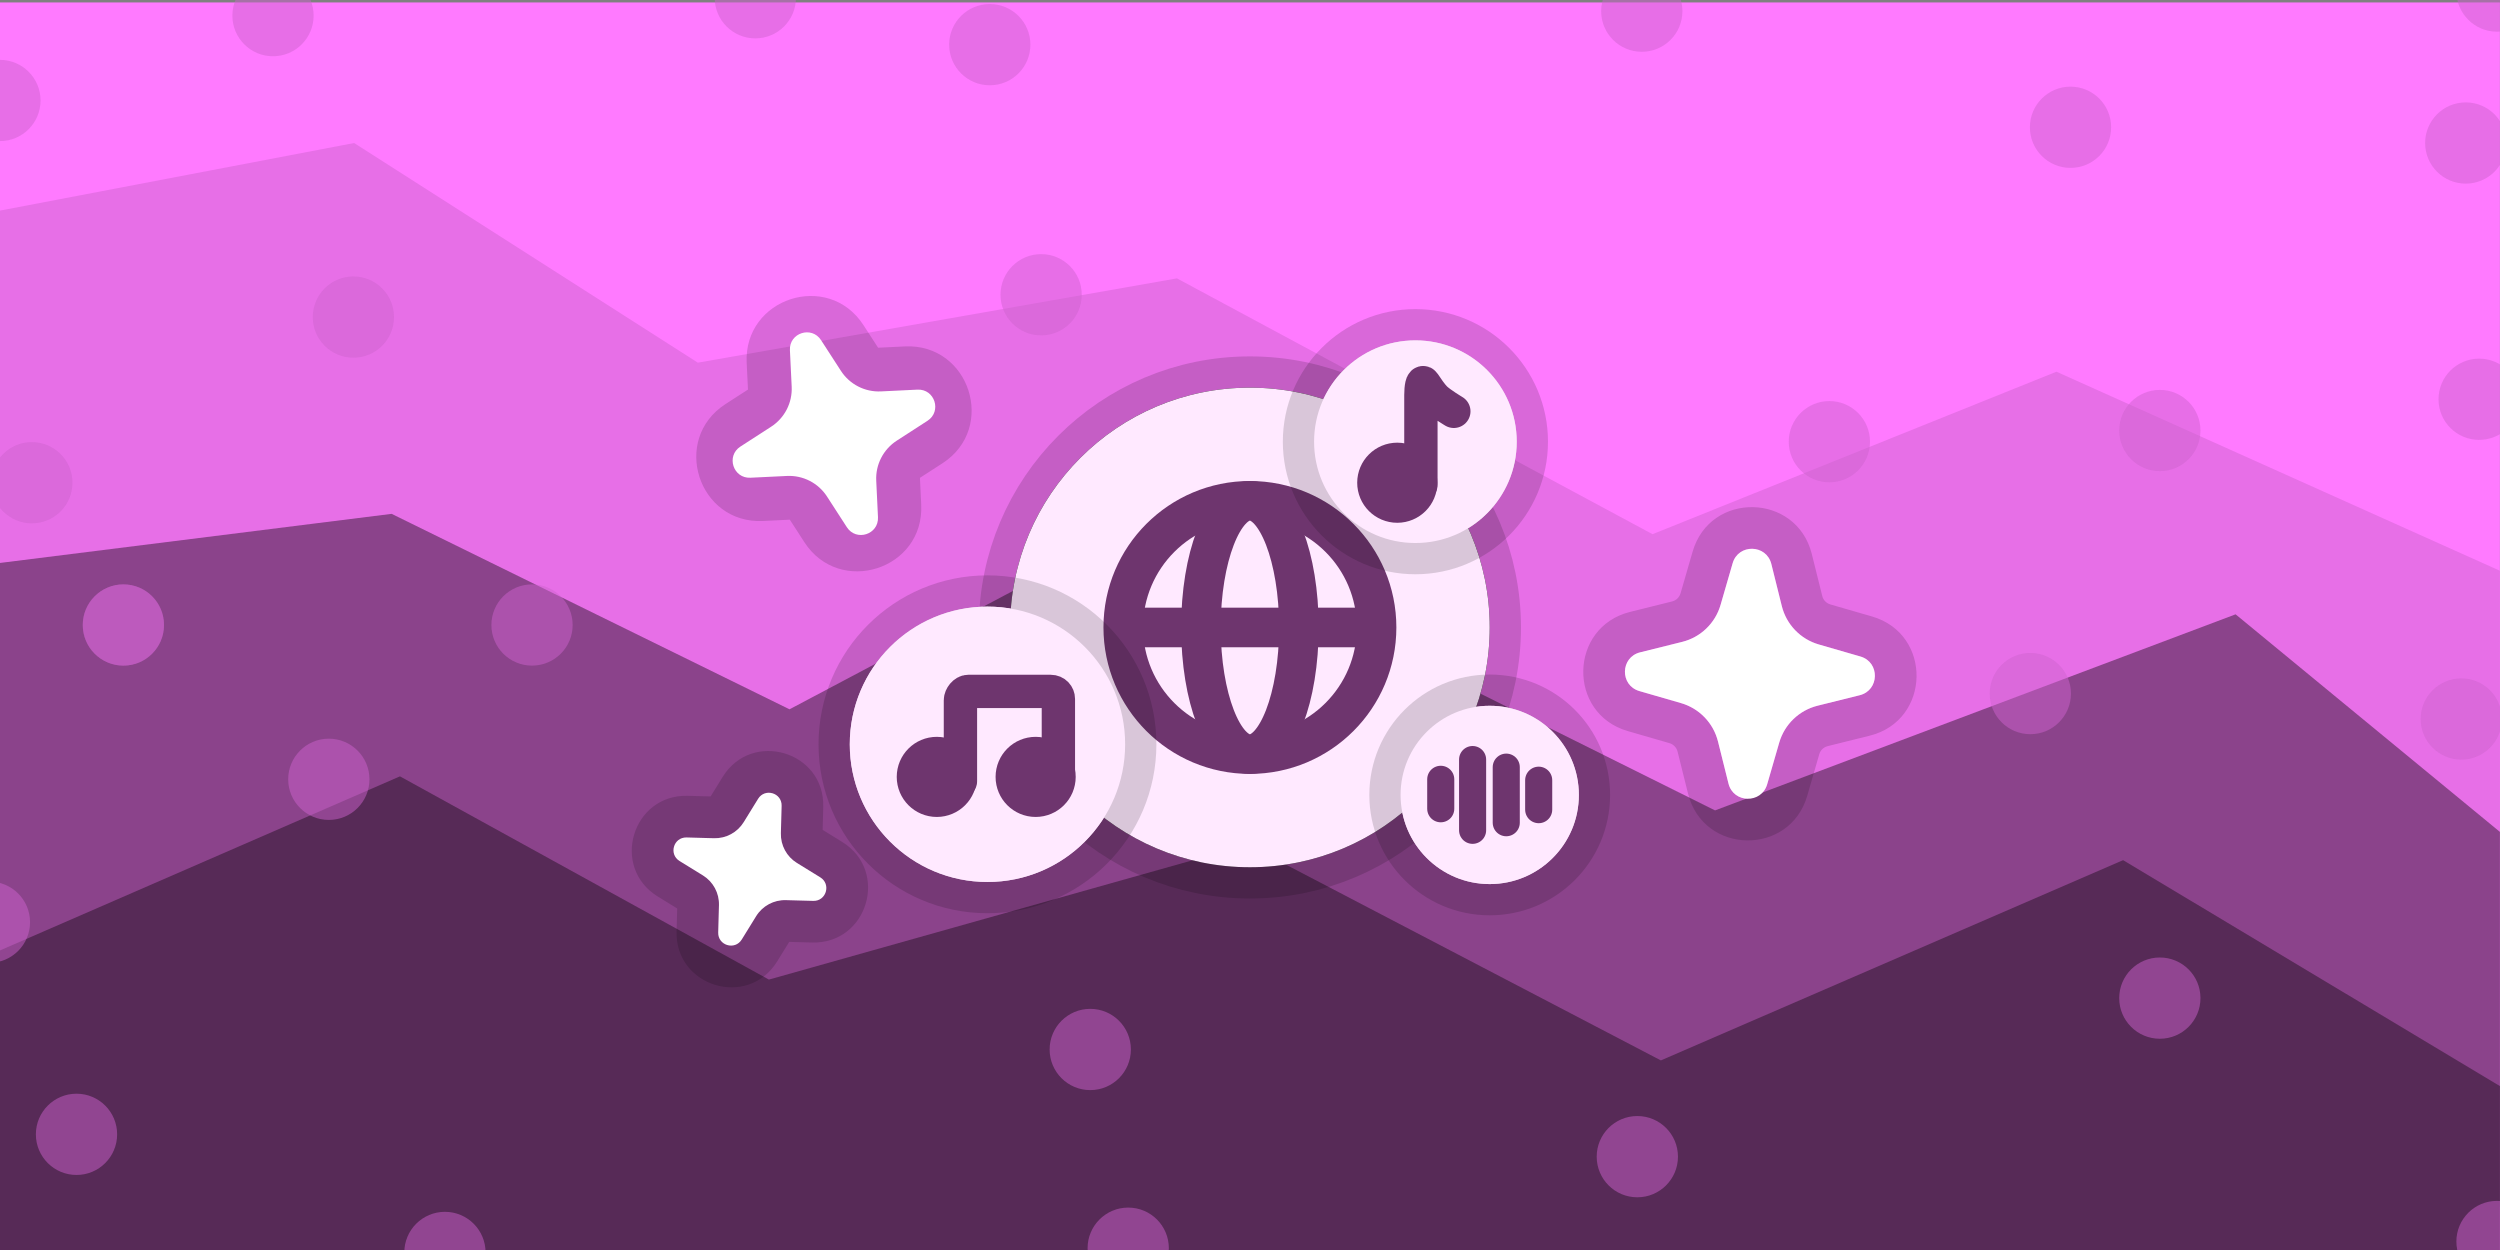 <svg version="1.1" xmlns="http://www.w3.org/2000/svg" xmlns:xlink="http://www.w3.org/1999/xlink" width="600" height="300" viewBox="0,0,600,300"><rect x="0" y="0" width="600" height="300" fill="#808080" stroke="none"/><defs><clipPath id="clip-1"><path d="M-59.979,329.411v-300h600v300z" fill="none" fill-rule="nonzero" stroke="none" stroke-width="1" stroke-linecap="butt"/></clipPath></defs><g transform="translate(59.979,-29.411)"><g clip-path="url(#clip-1)" stroke-miterlimit="10"><path d="M-60,330v-300h600v300z" fill="#ff7aff" fill-rule="nonzero" stroke="none" stroke-width="1" stroke-linecap="butt"/><path d="M-60,328v-248.043l85.008,-16.223l82.496,52.719l114.984,-20.234l114.141,61.398l96.934,-38.996l106.438,47.773v161.605zM540,328" fill="#e76fe7" fill-rule="nonzero" stroke="none" stroke-width="1" stroke-linecap="butt"/><path d="M-60,319v-154.48l94.008,-11.785l95.496,46.91l83.984,-44.5l138.141,68.766l124.934,-47.062l63.438,52.223v89.93zM540,319" fill="#8b438b" fill-rule="nonzero" stroke="none" stroke-width="1" stroke-linecap="butt"/><path d="M-60,330v-72.48l96.008,-41.785l88.551,48.777l114.93,-32.367l99.141,51.766l110.934,-48.062l90.438,54.223v39.93zM540,330" fill="#572a57" fill-rule="nonzero" stroke="none" stroke-width="1" stroke-linecap="butt"/><path d="M389.311,177.367c14.532,4.219 14.133,24.935 -0.538,28.603l-10.109,2.514c-0.973,0.242 -1.744,0.984 -2.022,1.947l-2.89,9.986l-0.002,0.011c-4.213,14.501 -24.939,14.166 -28.599,-0.551c0,-0.001 0,-0.001 0,-0.002l-2.516,-10.088c-0.243,-0.973 -0.984,-1.744 -1.948,-2.022v0l-9.996,-2.892c-14.533,-4.218 -14.135,-24.935 0.539,-28.602l10.099,-2.513c0.001,0 0.001,0 0.002,0c0.972,-0.243 1.742,-0.985 2.02,-1.948l2.896,-9.989c0,-0.001 0.001,-0.002 0.001,-0.004c4.212,-14.577 24.938,-14.114 28.598,0.528l2.514,10.108c0.242,0.972 0.983,1.742 1.946,2.02zM376.255,198.778l10.092,-2.51c4.77,-1.193 4.898,-7.927 0.176,-9.297l-9.99,-2.89c-4.393,-1.268 -7.777,-4.783 -8.878,-9.221l-2.51,-10.09c-1.193,-4.771 -7.927,-4.899 -9.29,-0.175l-2.896,9.987c-1.267,4.392 -4.778,7.776 -9.214,8.881l-10.09,2.51c-4.771,1.192 -4.899,7.926 -0.176,9.297l9.987,2.889c4.389,1.269 7.769,4.78 8.873,9.213l2.517,10.091c1.186,4.771 7.919,4.898 9.291,0.175l2.889,-9.987c1.27,-4.391 4.785,-7.772 9.22,-8.873z" fill-opacity="0.15" fill="#000000" fill-rule="evenodd" stroke="none" stroke-width="1" stroke-linecap="butt"/><path d="M386.523,186.969c4.722,1.37 4.595,8.104 -0.176,9.297l-10.092,2.51c-4.436,1.1 -7.95,4.482 -9.22,8.873l-2.889,9.987c-1.372,4.723 -8.105,4.596 -9.291,-0.175l-2.517,-10.091c-1.103,-4.434 -4.484,-7.944 -8.873,-9.213l-9.987,-2.889c-4.723,-1.371 -4.596,-8.105 0.176,-9.297l10.09,-2.51c4.437,-1.104 7.947,-4.489 9.214,-8.881l2.896,-9.987c1.363,-4.723 8.097,-4.596 9.29,0.175l2.51,10.09c1.101,4.439 4.486,7.953 8.878,9.221z" fill="#ffffff" fill-rule="evenodd" stroke="none" stroke-width="1" stroke-linecap="butt"/><path d="M119.223,116.466c-0.735,-15.519 19.563,-22.135 28.045,-9.006c0.002,0.002 0.003,0.004 0.004,0.006l3.493,5.397l6.433,-0.311c15.556,-0.738 22.096,19.574 9.016,28.045l-5.408,3.495l0.307,6.42c0,0.003 0,0.005 -0,0.009c0.751,15.598 -19.587,22.067 -28.039,9.022l-0.007,-0.011l-3.488,-5.397l-6.441,0.311c-15.555,0.737 -22.094,-19.573 -9.015,-28.044l0.009,-0.006l5.403,-3.493zM137.758,151.639c0,0 -0.001,-0.001 0,0zM142.885,153.186c1.98,3.056 6.727,1.53 6.55,-2.106l-0.368,-7.692c-0.033,-0.676 0.007,-1.345 0.113,-1.997c0.323,-1.958 1.252,-3.769 2.655,-5.17c0.468,-0.468 0.988,-0.891 1.558,-1.258l6.465,-4.179c3.057,-1.979 1.53,-6.727 -2.108,-6.555l-7.69,0.372c-0.675,0.033 -1.345,-0.007 -1.996,-0.114c-1.959,-0.322 -3.77,-1.253 -5.172,-2.657c-0.468,-0.468 -0.891,-0.99 -1.259,-1.559l-4.183,-6.464c-1.974,-3.058 -6.723,-1.531 -6.549,2.106l0.372,7.689c0.033,0.678 -0.006,1.348 -0.114,2.002c-0.322,1.96 -1.252,3.771 -2.657,5.173c-0.468,0.468 -0.99,0.891 -1.558,1.257l-6.467,4.18c-3.055,1.979 -1.529,6.727 2.108,6.555l7.691,-0.373c0.676,-0.033 1.346,0.006 1.998,0.113c1.958,0.321 3.77,1.25 5.173,2.654c0.468,0.468 0.891,0.988 1.259,1.557zM127.628,120.147l0.008,0.012z" fill-opacity="0.15" fill="#000000" fill-rule="evenodd" stroke="none" stroke-width="1" stroke-linecap="butt"/><path d="M125.089,131.824c3.244,-2.093 5.125,-5.758 4.936,-9.615l-0.424,-8.768c-0.198,-4.147 5.217,-5.888 7.468,-2.401l4.77,7.371c2.092,3.242 5.755,5.124 9.61,4.938l8.769,-0.425c4.148,-0.196 5.889,5.218 2.403,7.475l-7.372,4.766c-3.24,2.094 -5.12,5.754 -4.933,9.607l0.419,8.771c0.202,4.147 -5.211,5.887 -7.469,2.402l-4.766,-7.372c-2.095,-3.242 -5.758,-5.121 -9.612,-4.932l-8.771,0.425c-4.147,0.196 -5.887,-5.217 -2.403,-7.475z" fill="#ffffff" fill-rule="evenodd" stroke="none" stroke-width="1" stroke-linecap="butt"/><path d="M113.462,215.863c6.988,-11.303 24.507,-6.152 24.141,7.212c0.001,0.003 0.001,0.005 0,0.007l-0.147,5.496l4.689,2.892c11.331,7.005 6.121,24.497 -7.205,24.146l-5.506,-0.149l-2.888,4.678c-0.001,0.002 -0.003,0.004 -0.004,0.007c-7.016,11.367 -24.493,6.093 -24.145,-7.198l-0,-0.011l0.15,-5.495l-4.694,-2.895c-11.329,-7.005 -6.12,-24.496 7.205,-24.146l0.009,0l5.501,0.149zM109.526,249.642c-0,0 0,-0 0,0zM112.395,253.213c-0.081,3.114 4.005,4.332 5.64,1.683l3.46,-5.605c0.304,-0.492 0.656,-0.945 1.047,-1.353c1.174,-1.225 2.705,-2.053 4.374,-2.363c0.556,-0.104 1.128,-0.15 1.706,-0.134l6.583,0.179c3.113,0.082 4.332,-4.006 1.684,-5.643l-5.606,-3.457c-0.493,-0.304 -0.945,-0.655 -1.354,-1.047c-1.225,-1.174 -2.053,-2.706 -2.363,-4.375c-0.103,-0.557 -0.149,-1.129 -0.133,-1.709l0.175,-6.584c0.087,-3.112 -4.001,-4.332 -5.639,-1.682l-3.457,5.605c-0.304,0.494 -0.656,0.948 -1.048,1.357c-1.175,1.226 -2.708,2.054 -4.377,2.365c-0.557,0.103 -1.129,0.149 -1.707,0.133l-6.584,-0.179c-3.113,-0.082 -4.332,4.006 -1.684,5.643l5.606,3.457c0.493,0.304 0.947,0.656 1.355,1.047c1.227,1.174 2.055,2.705 2.366,4.374c0.104,0.557 0.15,1.128 0.134,1.707zM117.611,222.526l-0,0.012z" fill-opacity="0.15" fill="#000000" fill-rule="evenodd" stroke="none" stroke-width="1" stroke-linecap="butt"/><path d="M111.379,230.585c2.895,0.081 5.614,-1.388 7.132,-3.855l3.457,-5.605c1.638,-2.649 5.726,-1.43 5.639,1.682l-0.175,6.584c-0.081,2.894 1.386,5.612 3.85,7.131l5.606,3.457c2.649,1.637 1.429,5.725 -1.684,5.643l-6.583,-0.179c-2.892,-0.078 -5.607,1.389 -7.127,3.851l-3.46,5.605c-1.634,2.65 -5.721,1.431 -5.64,-1.683l0.179,-6.583c0.078,-2.894 -1.391,-5.61 -3.856,-7.128l-5.606,-3.457c-2.649,-1.638 -1.429,-5.725 1.684,-5.643z" fill="#ffffff" fill-rule="evenodd" stroke="none" stroke-width="1" stroke-linecap="butt"/><path d="M182.447,180c0,-31.785 25.767,-57.553 57.553,-57.553c31.785,0 57.553,25.767 57.553,57.553c0,31.785 -25.767,57.553 -57.553,57.553c-31.785,0 -57.553,-25.767 -57.553,-57.553z" fill="#000000" fill-rule="nonzero" stroke-opacity="0.149" stroke="#000000" stroke-width="15" stroke-linecap="butt"/><path d="M182.447,180c0,-31.785 25.767,-57.553 57.553,-57.553c31.785,0 57.553,25.767 57.553,57.553c0,31.785 -25.767,57.553 -57.553,57.553c-31.785,0 -57.553,-25.767 -57.553,-57.553z" fill="#ffe9ff" fill-rule="nonzero" stroke-opacity="0.149" stroke="#000000" stroke-width="0" stroke-linecap="butt"/><path d="M209.602,180c0,-16.788 13.609,-30.398 30.398,-30.398c16.788,0 30.398,13.609 30.398,30.398c0,16.788 -13.609,30.398 -30.398,30.398c-16.788,0 -30.398,-13.609 -30.398,-30.398z" fill="#ffe9ff" fill-rule="nonzero" stroke="#6e356e" stroke-width="9.5" stroke-linecap="butt"/><path d="M228.246,180c0,-16.788 5.262,-30.398 11.754,-30.398c6.491,0 11.754,13.609 11.754,30.398c0,16.788 -5.262,30.398 -11.754,30.398c-6.491,0 -11.754,-13.609 -11.754,-30.398z" fill="#ffe9ff" fill-rule="nonzero" stroke="#6e356e" stroke-width="9.5" stroke-linecap="butt"/><path d="M255.401,135.417c0,-13.43 10.888,-24.318 24.318,-24.318c13.43,0 24.318,10.888 24.318,24.318c0,13.43 -10.888,24.318 -24.318,24.318c-13.43,0 -24.318,-10.888 -24.318,-24.318z" fill="#ffe9ff" fill-rule="nonzero" stroke-opacity="0.149" stroke="#000000" stroke-width="15" stroke-linecap="butt"/><path d="M255.401,135.417c0,-13.43 10.888,-24.318 24.318,-24.318c13.43,0 24.318,10.888 24.318,24.318c0,13.43 -10.888,24.318 -24.318,24.318c-13.43,0 -24.318,-10.888 -24.318,-24.318z" fill="#ffe9ff" fill-rule="nonzero" stroke-opacity="0.149" stroke="#000000" stroke-width="0" stroke-linecap="butt"/><path d="M266.142,180h-52.284" fill="none" fill-rule="nonzero" stroke="#6e356e" stroke-width="9.5" stroke-linecap="round"/><path d="M270.499,145.265c0,-2.686 2.178,-4.864 4.864,-4.864c2.686,0 4.864,2.178 4.864,4.864c0,2.686 -2.178,4.864 -4.864,4.864c-2.686,0 -4.864,-2.178 -4.864,-4.864z" fill="#6e356e" fill-rule="nonzero" stroke="#6e356e" stroke-width="9.5" stroke-linecap="butt"/><path d="M281.037,145.76c0,0 0,-17.223 0,-21.545c0,-1.859 0.298,-3.499 0.743,-2.816c0.721,1.105 1.828,2.716 2.684,3.572c1.231,1.231 4.476,3.158 4.476,3.158" fill="none" fill-rule="nonzero" stroke="#6e356e" stroke-width="8" stroke-linecap="round"/><path d="M143.967,208.042c0,-18.25 14.794,-33.044 33.044,-33.044c18.25,0 33.044,14.794 33.044,33.044c0,18.25 -14.794,33.044 -33.044,33.044c-18.25,0 -33.044,-14.794 -33.044,-33.044z" fill="#ffe9ff" fill-rule="nonzero" stroke-opacity="0.149" stroke="#000000" stroke-width="15" stroke-linecap="butt"/><path d="M143.967,208.042c0,-18.25 14.794,-33.044 33.044,-33.044c18.25,0 33.044,14.794 33.044,33.044c0,18.25 -14.794,33.044 -33.044,33.044c-18.25,0 -33.044,-14.794 -33.044,-33.044z" fill="#ffe9ff" fill-rule="nonzero" stroke-opacity="0.149" stroke="#000000" stroke-width="0" stroke-linecap="butt"/><path d="M159.988,215.867c0,-2.686 2.178,-4.864 4.864,-4.864c2.686,0 4.864,2.178 4.864,4.864c0,2.686 -2.178,4.864 -4.864,4.864c-2.686,0 -4.864,-2.178 -4.864,-4.864z" fill="#6e356e" fill-rule="nonzero" stroke="#6e356e" stroke-width="9.5" stroke-linecap="butt"/><path d="M183.711,215.867c0,-2.686 2.178,-4.864 4.864,-4.864c2.686,0 4.864,2.178 4.864,4.864c0,2.686 -2.178,4.864 -4.864,4.864c-2.686,0 -4.864,-2.178 -4.864,-4.864z" fill="#6e356e" fill-rule="nonzero" stroke="#6e356e" stroke-width="9.5" stroke-linecap="butt"/><path d="M170.526,216.897c0,0 0,-13.219 0,-19.431c0,-0.907 0.916,-2.114 1.886,-2.114c2.642,0 15.009,0 19.757,0c1.158,0 1.864,0.891 1.864,1.803c0,2.87 0,17.847 0,17.847" fill="none" fill-rule="nonzero" stroke="#6e356e" stroke-width="8" stroke-linecap="round"/><path d="M276.16,220.194c0,-11.815 9.578,-21.393 21.393,-21.393c11.815,0 21.393,9.578 21.393,21.393c0,11.815 -9.578,21.393 -21.393,21.393c-11.815,0 -21.393,-9.578 -21.393,-21.393z" fill="#ffe9ff" fill-rule="nonzero" stroke-opacity="0.149" stroke="#000000" stroke-width="15" stroke-linecap="butt"/><path d="M276.16,220.194c0,-11.815 9.578,-21.393 21.393,-21.393c11.815,0 21.393,9.578 21.393,21.393c0,11.815 -9.578,21.393 -21.393,21.393c-11.815,0 -21.393,-9.578 -21.393,-21.393z" fill="#ffe9ff" fill-rule="nonzero" stroke-opacity="0.149" stroke="#000000" stroke-width="0" stroke-linecap="butt"/><path d="M285.799,216.443v7.072" fill="none" fill-rule="nonzero" stroke="#6e356e" stroke-width="6.5" stroke-linecap="round"/><path d="M293.444,228.686v-16.985" fill="none" fill-rule="nonzero" stroke="#6e356e" stroke-width="6.5" stroke-linecap="round"/><path d="M301.522,226.864v-13.341" fill="none" fill-rule="nonzero" stroke="#6e356e" stroke-width="6.5" stroke-linecap="round"/><path d="M309.306,216.658v7.072" fill="none" fill-rule="nonzero" stroke="#6e356e" stroke-width="6.5" stroke-linecap="round"/><path d="M-185.881,29.411c0,-5.385 4.365,-9.75 9.75,-9.75c5.385,0 9.75,4.365 9.75,9.75c0,5.385 -4.365,9.75 -9.75,9.75c-5.385,0 -9.75,-4.365 -9.75,-9.75z" fill="#000000" fill-rule="nonzero" stroke="none" stroke-width="0.5" stroke-linecap="butt"/><path d="M-69.75,53.526c0,-5.385 4.365,-9.75 9.75,-9.75c5.385,0 9.75,4.365 9.75,9.75c0,5.385 -4.365,9.75 -9.75,9.75c-5.385,0 -9.75,-4.365 -9.75,-9.75z" fill-opacity="0.49" fill="#cf63cf" fill-rule="nonzero" stroke="none" stroke-width="0.5" stroke-linecap="butt"/><path d="M111.547,28.875c0,-5.385 4.365,-9.75 9.75,-9.75c5.385,0 9.75,4.365 9.75,9.75c0,5.385 -4.365,9.75 -9.75,9.75c-5.385,0 -9.75,-4.365 -9.75,-9.75z" fill-opacity="0.49" fill="#cf63cf" fill-rule="nonzero" stroke="none" stroke-width="0.5" stroke-linecap="butt"/><path d="M15.084,105.509c0,-5.385 4.365,-9.75 9.75,-9.75c5.385,0 9.75,4.365 9.75,9.75c0,5.385 -4.365,9.75 -9.75,9.75c-5.385,0 -9.75,-4.365 -9.75,-9.75z" fill-opacity="0.49" fill="#cf63cf" fill-rule="nonzero" stroke="none" stroke-width="0.5" stroke-linecap="butt"/><path d="M191.933,281.286c0,-5.385 4.365,-9.75 9.75,-9.75c5.385,0 9.75,4.365 9.75,9.75c0,5.385 -4.365,9.75 -9.75,9.75c-5.385,0 -9.75,-4.365 -9.75,-9.75z" fill-opacity="0.49" fill="#cf63cf" fill-rule="nonzero" stroke="none" stroke-width="0.5" stroke-linecap="butt"/><path d="M9.189,216.442c0,-5.385 4.365,-9.75 9.75,-9.75c5.385,0 9.75,4.365 9.75,9.75c0,5.385 -4.365,9.75 -9.75,9.75c-5.385,0 -9.75,-4.365 -9.75,-9.75z" fill-opacity="0.49" fill="#cf63cf" fill-rule="nonzero" stroke="none" stroke-width="0.5" stroke-linecap="butt"/><path d="M-51.368,301.651c0,-5.385 4.365,-9.75 9.75,-9.75c5.385,0 9.75,4.365 9.75,9.75c0,5.385 -4.365,9.75 -9.75,9.75c-5.385,0 -9.75,-4.365 -9.75,-9.75z" fill-opacity="0.49" fill="#cf63cf" fill-rule="nonzero" stroke="none" stroke-width="0.5" stroke-linecap="butt"/><path d="M427.195,59.957c0,-5.385 4.365,-9.75 9.75,-9.75c5.385,0 9.75,4.365 9.75,9.75c0,5.385 -4.365,9.75 -9.75,9.75c-5.385,0 -9.75,-4.365 -9.75,-9.75z" fill-opacity="0.49" fill="#cf63cf" fill-rule="nonzero" stroke="none" stroke-width="0.5" stroke-linecap="butt"/><path d="M180.143,100.15c0,-5.385 4.365,-9.75 9.75,-9.75c5.385,0 9.75,4.365 9.75,9.75c0,5.385 -4.365,9.75 -9.75,9.75c-5.385,0 -9.75,-4.365 -9.75,-9.75z" fill-opacity="0.49" fill="#cf63cf" fill-rule="nonzero" stroke="none" stroke-width="0.5" stroke-linecap="butt"/><path d="M417.549,195.867c0,-5.385 4.365,-9.75 9.75,-9.75c5.385,0 9.75,4.365 9.75,9.75c0,5.385 -4.365,9.75 -9.75,9.75c-5.385,0 -9.75,-4.365 -9.75,-9.75z" fill-opacity="0.49" fill="#cf63cf" fill-rule="nonzero" stroke="none" stroke-width="0.5" stroke-linecap="butt"/><path d="M323.23,307.01c0,-5.385 4.365,-9.75 9.75,-9.75c5.385,0 9.75,4.365 9.75,9.75c0,5.385 -4.365,9.75 -9.75,9.75c-5.385,0 -9.75,-4.365 -9.75,-9.75z" fill-opacity="0.49" fill="#cf63cf" fill-rule="nonzero" stroke="none" stroke-width="0.5" stroke-linecap="butt"/><path d="M448.632,268.96c0,-5.385 4.365,-9.75 9.75,-9.75c5.385,0 9.75,4.365 9.75,9.75c0,5.385 -4.365,9.75 -9.75,9.75c-5.385,0 -9.75,-4.365 -9.75,-9.75z" fill-opacity="0.49" fill="#cf63cf" fill-rule="nonzero" stroke="none" stroke-width="0.5" stroke-linecap="butt"/><path d="M37.056,330c0,-5.385 4.365,-9.75 9.75,-9.75c5.385,0 9.75,4.365 9.75,9.75c0,5.385 -4.365,9.75 -9.75,9.75c-5.385,0 -9.75,-4.365 -9.75,-9.75z" fill-opacity="0.49" fill="#cf63cf" fill-rule="nonzero" stroke="none" stroke-width="0.5" stroke-linecap="butt"/><path d="M-62.087,145.265c0,-5.385 4.365,-9.75 9.75,-9.75c5.385,0 9.75,4.365 9.75,9.75c0,5.385 -4.365,9.75 -9.75,9.75c-5.385,0 -9.75,-4.365 -9.75,-9.75z" fill-opacity="0.49" fill="#cf63cf" fill-rule="nonzero" stroke="none" stroke-width="0.5" stroke-linecap="butt"/><path d="M-40.114,179.411c0,-5.385 4.365,-9.75 9.75,-9.75c5.385,0 9.75,4.365 9.75,9.75c0,5.385 -4.365,9.75 -9.75,9.75c-5.385,0 -9.75,-4.365 -9.75,-9.75z" fill-opacity="0.49" fill="#cf63cf" fill-rule="nonzero" stroke="none" stroke-width="0.5" stroke-linecap="butt"/><path d="M-40.114,179.411c0,-5.385 4.365,-9.75 9.75,-9.75c5.385,0 9.75,4.365 9.75,9.75c0,5.385 -4.365,9.75 -9.75,9.75c-5.385,0 -9.75,-4.365 -9.75,-9.75z" fill-opacity="0.49" fill="#cf63cf" fill-rule="nonzero" stroke="none" stroke-width="0.5" stroke-linecap="butt"/><path d="M57.956,179.411c0,-5.385 4.365,-9.75 9.75,-9.75c5.385,0 9.75,4.365 9.75,9.75c0,5.385 -4.365,9.75 -9.75,9.75c-5.385,0 -9.75,-4.365 -9.75,-9.75z" fill-opacity="0.49" fill="#cf63cf" fill-rule="nonzero" stroke="none" stroke-width="0.5" stroke-linecap="butt"/><path d="M369.318,135.417c0,-5.385 4.365,-9.75 9.75,-9.75c5.385,0 9.75,4.365 9.75,9.75c0,5.385 -4.365,9.75 -9.75,9.75c-5.385,0 -9.75,-4.365 -9.75,-9.75z" fill-opacity="0.49" fill="#cf63cf" fill-rule="nonzero" stroke="none" stroke-width="0.5" stroke-linecap="butt"/><path d="M448.632,132.737c0,-5.385 4.365,-9.75 9.75,-9.75c5.385,0 9.75,4.365 9.75,9.75c0,5.385 -4.365,9.75 -9.75,9.75c-5.385,0 -9.75,-4.365 -9.75,-9.75z" fill-opacity="0.49" fill="#cf63cf" fill-rule="nonzero" stroke="none" stroke-width="0.5" stroke-linecap="butt"/><path d="M525.266,125.235c0,-5.385 4.365,-9.75 9.75,-9.75c5.385,0 9.75,4.365 9.75,9.75c0,5.385 -4.365,9.75 -9.75,9.75c-5.385,0 -9.75,-4.365 -9.75,-9.75z" fill-opacity="0.49" fill="#cf63cf" fill-rule="nonzero" stroke="none" stroke-width="0.5" stroke-linecap="butt"/><path d="M522.051,63.734c0,-5.385 4.365,-9.75 9.75,-9.75c5.385,0 9.75,4.365 9.75,9.75c0,5.385 -4.365,9.75 -9.75,9.75c-5.385,0 -9.75,-4.365 -9.75,-9.75z" fill-opacity="0.49" fill="#cf63cf" fill-rule="nonzero" stroke="none" stroke-width="0.5" stroke-linecap="butt"/><path d="M529.553,327.374c0,-5.385 4.365,-9.75 9.75,-9.75c5.385,0 9.75,4.365 9.75,9.75c0,5.385 -4.365,9.75 -9.75,9.75c-5.385,0 -9.75,-4.365 -9.75,-9.75z" fill-opacity="0.49" fill="#cf63cf" fill-rule="nonzero" stroke="none" stroke-width="0.5" stroke-linecap="butt"/><path d="M-72.269,250.74c0,-5.385 4.365,-9.75 9.75,-9.75c5.385,0 9.75,4.365 9.75,9.75c0,5.385 -4.365,9.75 -9.75,9.75c-5.385,0 -9.75,-4.365 -9.75,-9.75z" fill-opacity="0.49" fill="#cf63cf" fill-rule="nonzero" stroke="none" stroke-width="0.5" stroke-linecap="butt"/><path d="M201.043,328.982c0,-5.385 4.365,-9.75 9.75,-9.75c5.385,0 9.75,4.365 9.75,9.75c0,5.385 -4.365,9.75 -9.75,9.75c-5.385,0 -9.75,-4.365 -9.75,-9.75z" fill-opacity="0.49" fill="#cf63cf" fill-rule="nonzero" stroke="none" stroke-width="0.5" stroke-linecap="butt"/><path d="M324.301,32.09c0,-5.385 4.365,-9.75 9.75,-9.75c5.385,0 9.75,4.365 9.75,9.75c0,5.385 -4.365,9.75 -9.75,9.75c-5.385,0 -9.75,-4.365 -9.75,-9.75z" fill-opacity="0.49" fill="#cf63cf" fill-rule="nonzero" stroke="none" stroke-width="0.5" stroke-linecap="butt"/><path d="M167.817,40.129c0,-5.385 4.365,-9.75 9.75,-9.75c5.385,0 9.75,4.365 9.75,9.75c0,5.385 -4.365,9.75 -9.75,9.75c-5.385,0 -9.75,-4.365 -9.75,-9.75z" fill-opacity="0.49" fill="#cf63cf" fill-rule="nonzero" stroke="none" stroke-width="0.5" stroke-linecap="butt"/><path d="M529.553,27.267c0,-5.385 4.365,-9.75 9.75,-9.75c5.385,0 9.75,4.365 9.75,9.75c0,5.385 -4.365,9.75 -9.75,9.75c-5.385,0 -9.75,-4.365 -9.75,-9.75z" fill-opacity="0.49" fill="#cf63cf" fill-rule="nonzero" stroke="none" stroke-width="0.5" stroke-linecap="butt"/><path d="M-4.209,33.162c0,-5.385 4.365,-9.75 9.75,-9.75c5.385,0 9.75,4.365 9.75,9.75c0,5.385 -4.365,9.75 -9.75,9.75c-5.385,0 -9.75,-4.365 -9.75,-9.75z" fill-opacity="0.49" fill="#cf63cf" fill-rule="nonzero" stroke="none" stroke-width="0.5" stroke-linecap="butt"/><path d="M520.979,201.972c0,-5.385 4.365,-9.75 9.75,-9.75c5.385,0 9.75,4.365 9.75,9.75c0,5.385 -4.365,9.75 -9.75,9.75c-5.385,0 -9.75,-4.365 -9.75,-9.75z" fill-opacity="0.49" fill="#cf63cf" fill-rule="nonzero" stroke="none" stroke-width="0.5" stroke-linecap="butt"/></g></g></svg><!--rotationCenter:299.97855500000003:150.58948500000002-->
